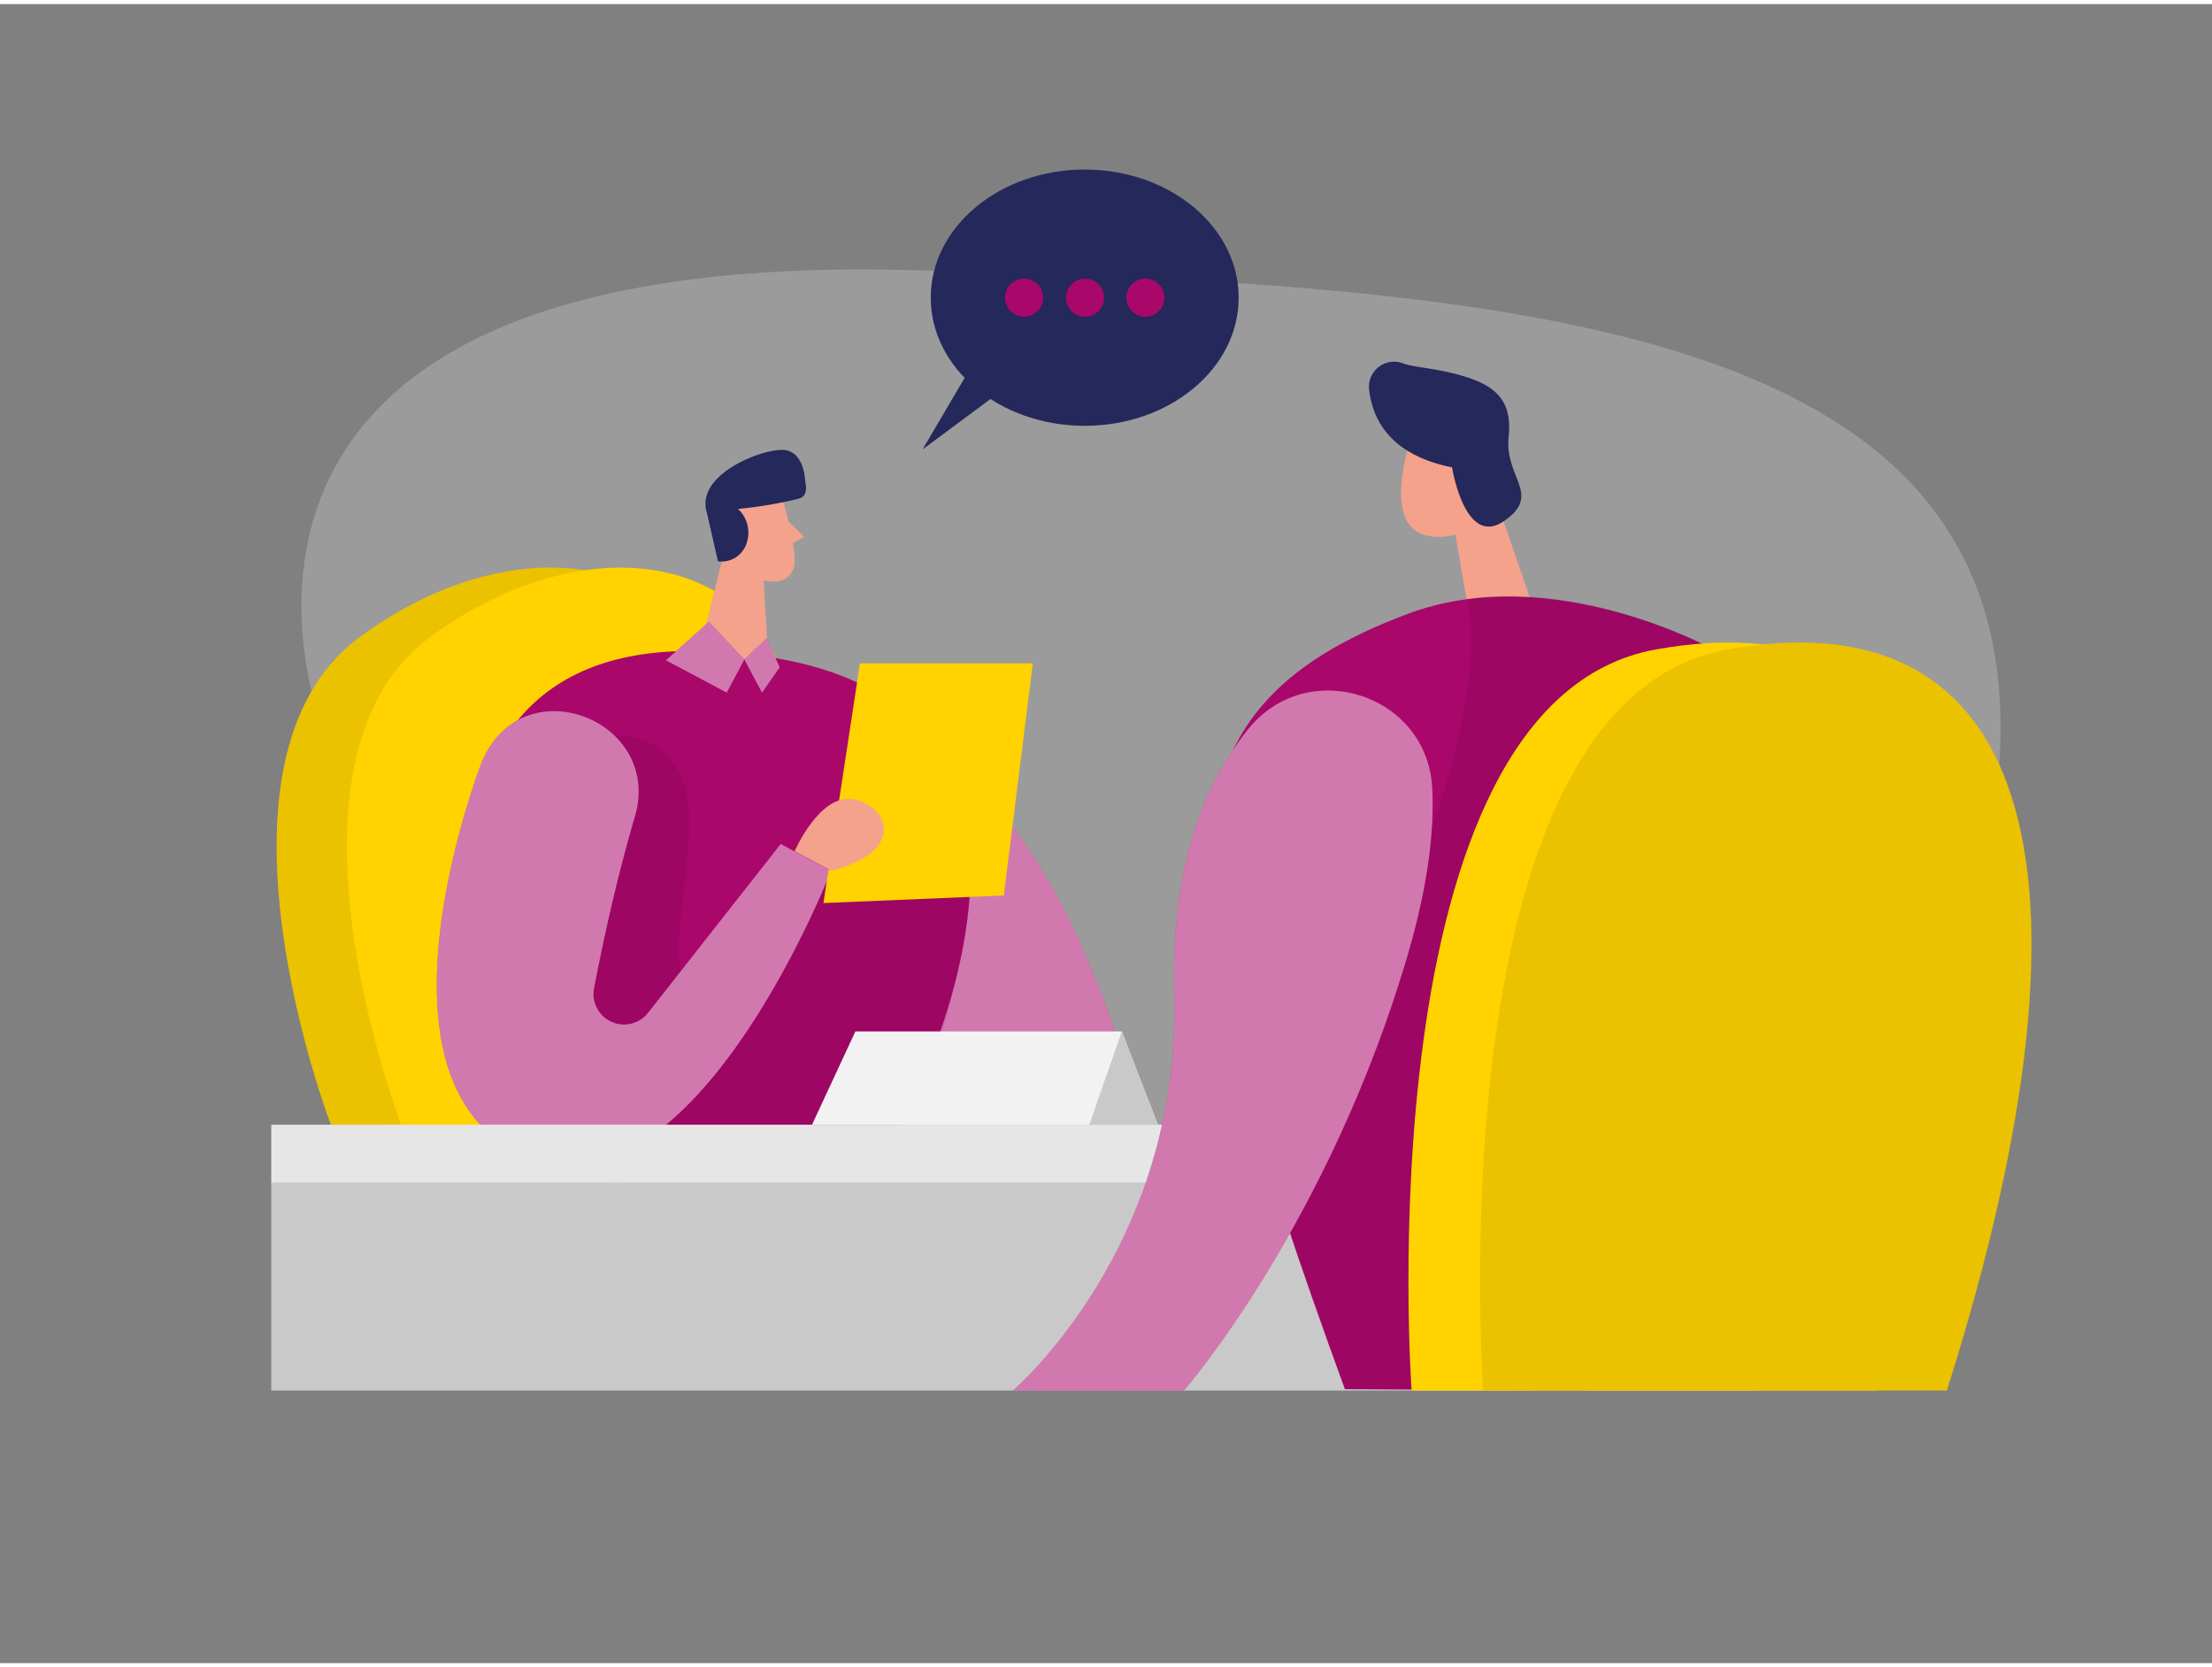 <svg id="Layer_1" data-name="Layer 1" xmlns="http://www.w3.org/2000/svg" viewBox="0 0 400 300" width="406" height="306" class="illustration styles_illustrationTablet__1DWOa"><rect x="0" y="0" width="400" height="300" fill="#808080" stroke="none"/><title>#75_job interview_twocolour</title><path d="M58.63,131.85s-35.87-86.73,104-83.79S397.12,63.18,349.15,187.42l-126.1,20.74-113,5Z" fill="#e6e6e6" opacity="0.27"></path><path d="M59.83,202.64s-25.09-65.5,5-88,68.45-15.78,66.39,24.69-3.19,64.06-3.19,64.06Z" fill="#ffd200"></path><path d="M59.83,202.64s-25.09-65.5,5-88,68.45-15.78,66.39,24.69-3.19,64.06-3.19,64.06Z" opacity="0.08"></path><path d="M72.54,202.64s-25.1-65.5,5-88S146,98.9,144,139.37s-3.2,64.06-3.2,64.06Z" fill="#ffd200"></path><path d="M163.24,127.86a113.2,113.2,0,0,1,31.67,41c11.43,25.89,14.49,37.84-15.84,33.75S143.74,165,163.24,127.86Z" fill="#aa076b"></path><path d="M163.24,127.86a113.2,113.2,0,0,1,31.67,41c11.43,25.89,14.49,37.84-15.84,33.75S143.74,165,163.24,127.86Z" fill="#fff" opacity="0.46"></path><path d="M90.83,202.64S61.36,115.48,126.48,117c82.89,2,35.55,87.32,35.55,87.32Z" fill="#aa076b"></path><path d="M141.45,89.52s2.27,6.62,2.25,11.41a3.51,3.51,0,0,1-3.56,3.49c-2.41,0-5.66-.81-7.3-4.21l-3.5-5.43a6.29,6.29,0,0,1,1.07-7.19C133.56,83.89,140.28,85.41,141.45,89.52Z" fill="#f4a28c"></path><polygon points="132 94.78 126.48 117.04 138.97 119.21 138 102.57 132 94.78" fill="#f4a28c"></polygon><path d="M127.83,92l2,8.76A4.76,4.76,0,0,0,135,97.51a5.85,5.85,0,0,0-1.54-6.22,77.08,77.08,0,0,0,10.48-1.73c.7-.21,2.33-.26,1.65-3.36,0,0-.09-5.26-3.84-5.57S125.64,85,127.83,92Z" fill="#24285b"></path><polygon points="142.62 93.57 145.44 96.36 143.41 97.45 142.62 93.57" fill="#f4a28c"></polygon><ellipse cx="196.15" cy="53.09" rx="27.84" ry="23.17" fill="#24285b"></ellipse><polygon points="176.74 63.67 166.83 80.53 183.14 68.42 176.74 63.67" fill="#24285b"></polygon><circle cx="185.19" cy="53.09" r="3.44" fill="#aa076b"></circle><circle cx="196.22" cy="53.09" r="3.44" fill="#aa076b"></circle><circle cx="207.12" cy="53.09" r="3.44" fill="#aa076b"></circle><path d="M111.24,132.38s14.61-1.43,13.4,17.84-6.64,31.13,8.09,25.66,16.17-25.66,16.17-25.66l26.44,11.23s-3,28.41-12.41,41.19H118.25L97.56,183.09Z" opacity="0.08"></path><path d="M87.66,135.92l-.48,1s-22.46,57.3,7,71c30.72,14.21,56.09-51.17,56.09-51.17l-9.09-4.87-24,30.54a5.52,5.52,0,0,1-9.76-4.44c1.76-9.18,4.21-20.26,7.37-31C119.89,129.87,95.58,119.94,87.66,135.92Z" fill="#aa076b"></path><path d="M87.66,135.92l-.48,1s-22.46,57.3,7,71c30.72,14.21,56.09-51.17,56.09-51.17l-9.09-4.87-24,30.54a5.52,5.52,0,0,1-9.76-4.44c1.76-9.18,4.21-20.26,7.37-31C119.89,129.87,95.58,119.94,87.66,135.92Z" fill="#fff" opacity="0.46"></path><rect x="49.05" y="202.64" width="268.45" height="10.52" fill="#e6e6e6"></rect><rect x="49.05" y="213.16" width="268.45" height="37.55" fill="#c9c9c9"></rect><polygon points="146.84 202.64 154.68 185.77 202.86 185.77 209.38 202.64 146.84 202.64" fill="#f2f2f2"></polygon><polygon points="202.86 185.77 196.98 202.64 209.38 202.64 202.86 185.77" fill="#c9c9c9"></polygon><polygon points="263.17 95.86 265.5 109.33 277.63 110.22 270.25 88.67 263.17 95.86" fill="#f4a28c"></polygon><path d="M267.42,76a8.08,8.08,0,0,0-12.83,4.35c-1.64,6.17-2.77,15.2,4.39,15.93,10.95,1.13,12.86-13,12.86-13A14.8,14.8,0,0,0,267.42,76Z" fill="#f4a28c"></path><path d="M265.31,86.12s1.13-2.83,3.38-.88-.76,5.08-2.51,4.43S265.31,86.12,265.31,86.12Z" fill="#f4a28c"></path><path d="M262.58,83.77s2.29,14.52,9.33,9.75.13-7.82.9-15.25-3.14-10-11.34-11.8c-3.77-.8-6.05-.88-7.71-1.49a4.55,4.55,0,0,0-6.2,4.56C248.16,75.26,251.52,81.55,262.58,83.77Z" fill="#24285b"></path><path d="M309.89,116.74s-29.21-16.22-55.2-6.52C207.38,127.86,210,159.58,243.2,250.47l43.57.24Z" fill="#aa076b"></path><path d="M265.21,107.62s2.8,6.92-2,27-29.9,87.57-29.9,87.57l9.93,28.23h15.85l48.73-134.81S285.74,104.24,265.21,107.62Z" opacity="0.08"></path><path d="M255.26,250.71s-8.95-124.37,44.13-134,70.73,36,39.7,134Z" fill="#ffd200"></path><path d="M268.22,250.71s-9-124.37,44.13-134,70.73,36,39.7,134Z" fill="#ffd200"></path><polygon points="155.51 119.21 148.9 162.56 181.52 161.19 186.77 119.21 155.51 119.21" fill="#ffd200"></polygon><path d="M268.22,250.71s-9-124.37,44.13-134,70.73,36,39.7,134Z" opacity="0.08"></path><path d="M143.7,153.18s4.51-10.46,10.6-9.4,10,9.31-4,12.95Z" fill="#f4a28c"></path><polygon points="120.43 118.66 128.18 111.7 134.6 118.51 131.41 124.51 120.43 118.66" fill="#aa076b"></polygon><polygon points="134.6 118.51 138.62 114.68 140.99 119.92 137.8 124.51 134.6 118.51" fill="#aa076b"></polygon><polygon points="120.43 118.66 128.18 111.7 134.6 118.51 131.41 124.51 120.43 118.66" fill="#fff" opacity="0.46"></polygon><polygon points="134.6 118.51 138.62 114.68 140.99 119.92 137.8 124.51 134.6 118.51" fill="#fff" opacity="0.46"></polygon><path d="M259,141.79c-.9-17.08-22.58-24-33.3-10.66-8.29,10.29-14,25.44-13.35,47.79,1.35,45.93-29.19,71.79-29.19,71.79h30.93s26.33-30.21,40.62-79.29C258.29,159.05,259.37,149.36,259,141.79Z" fill="#aa076b"></path><path d="M259,141.79c-.9-17.08-22.58-24-33.3-10.66-8.29,10.29-14,25.44-13.35,47.79,1.35,45.93-29.19,71.79-29.19,71.79h30.93s26.33-30.21,40.62-79.29C258.29,159.05,259.37,149.36,259,141.79Z" fill="#fff" opacity="0.46"></path></svg>